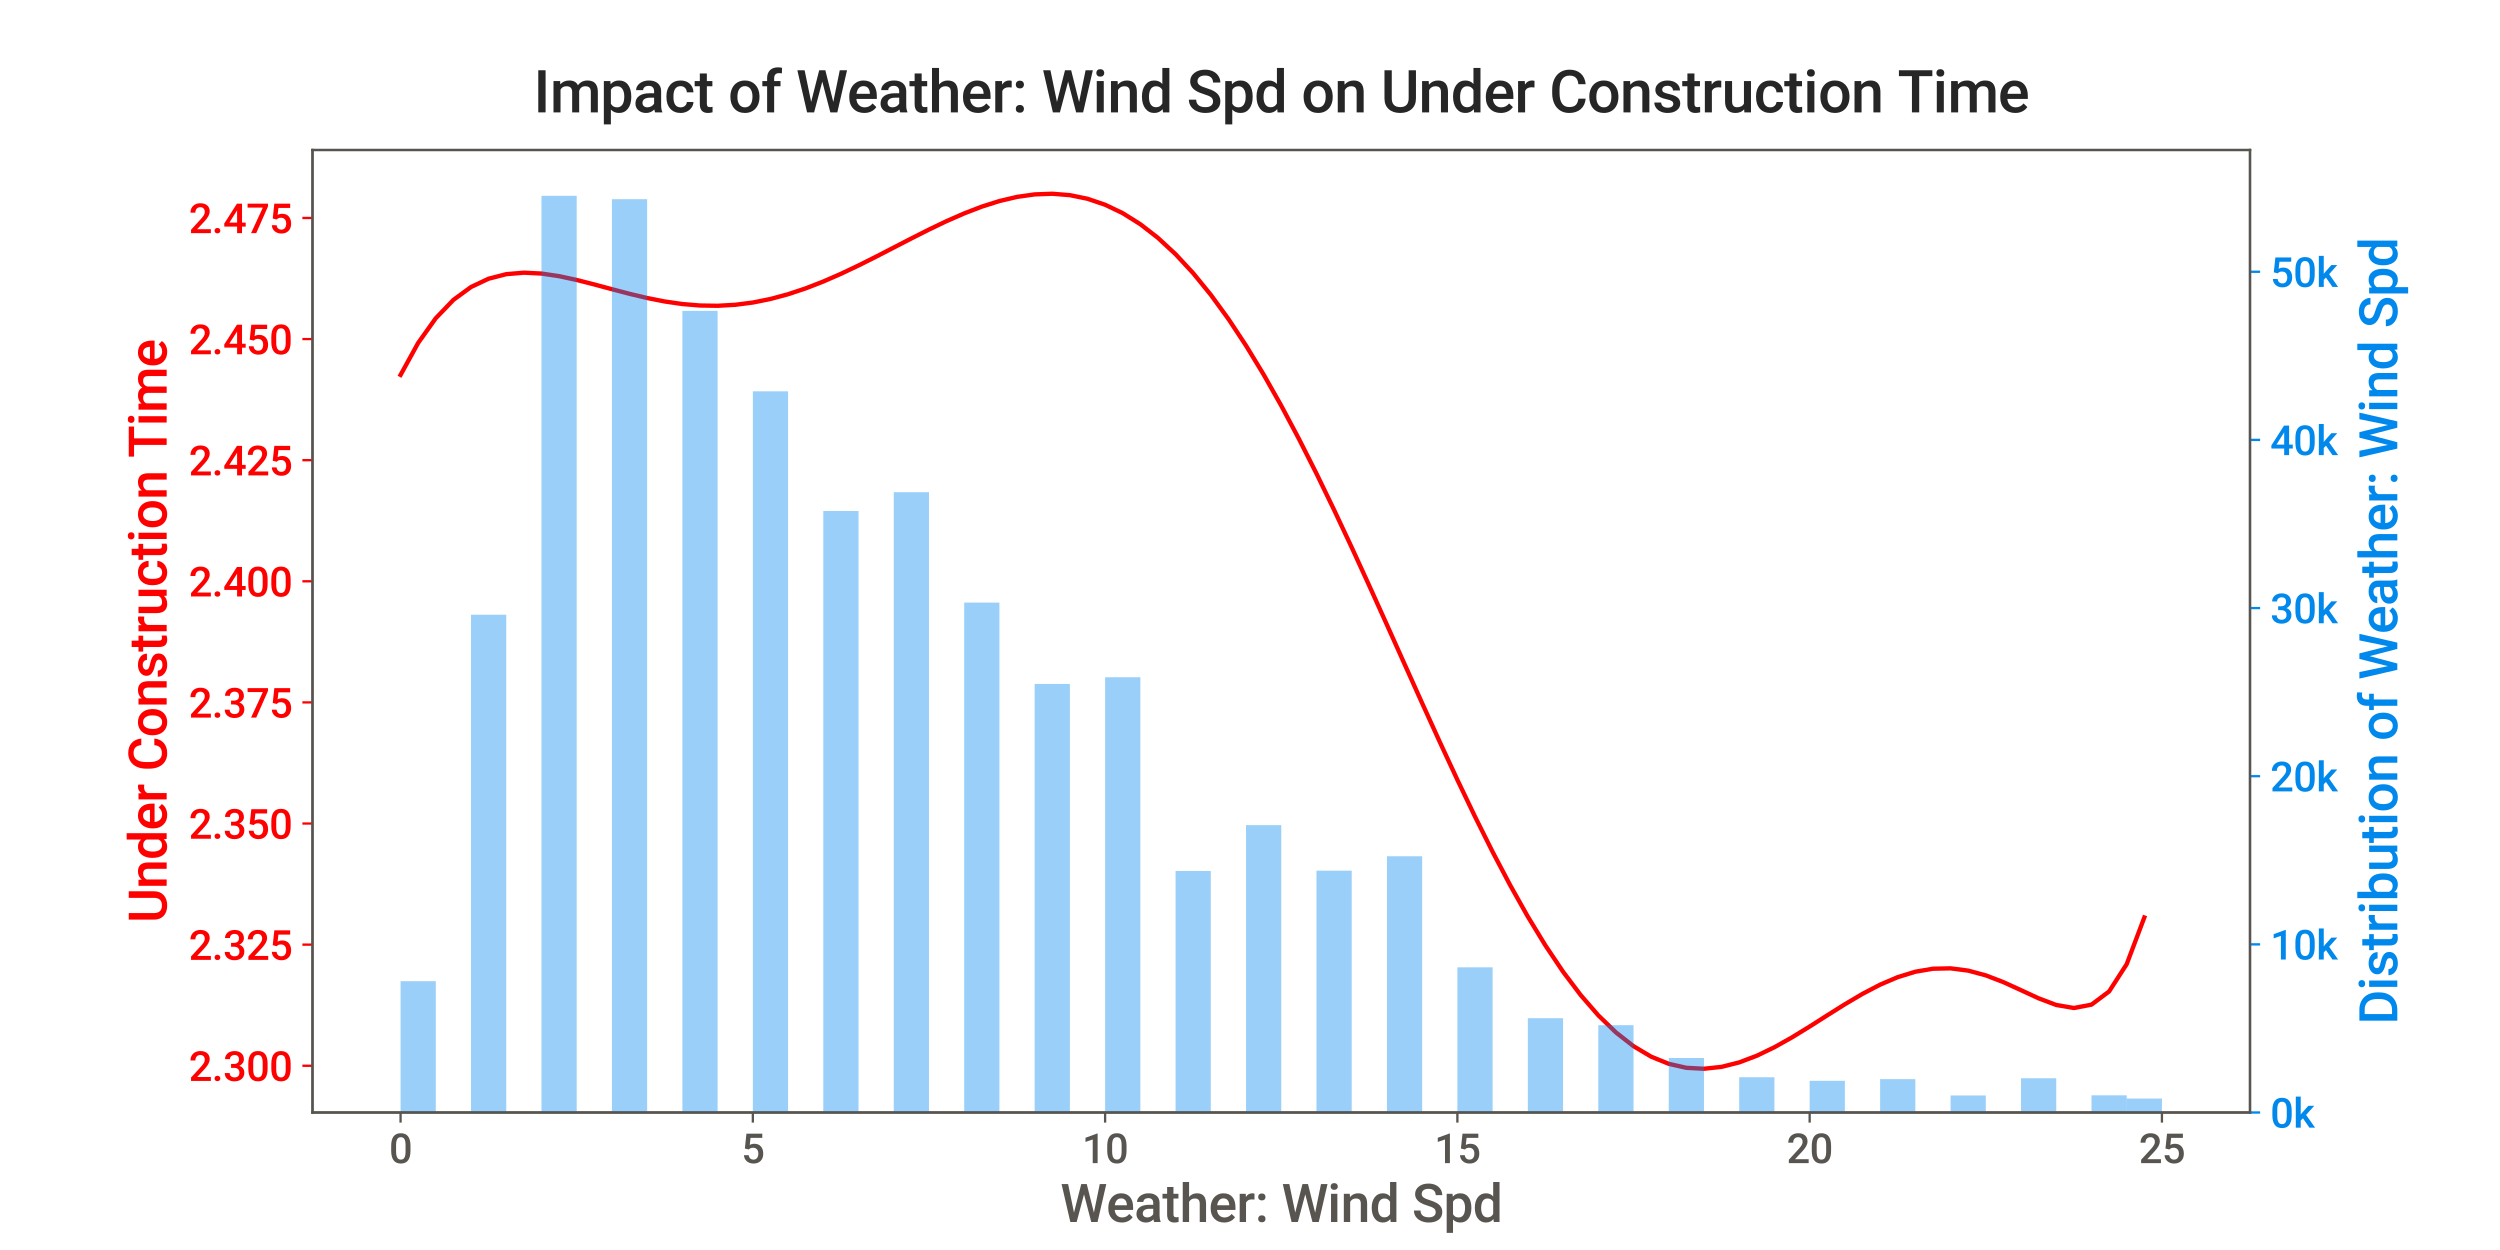 <?xml version="1.0" encoding="utf-8" standalone="no"?>
<!DOCTYPE svg PUBLIC "-//W3C//DTD SVG 1.1//EN"
  "http://www.w3.org/Graphics/SVG/1.1/DTD/svg11.dtd">
<svg xmlns:xlink="http://www.w3.org/1999/xlink" width="864pt" height="432pt" viewBox="0 0 864 432" xmlns="http://www.w3.org/2000/svg" version="1.1">
 <defs>
  <style type="text/css">*{stroke-linejoin: round; stroke-linecap: butt}</style>
 </defs>
 <g id="figure_1">
  <g id="patch_1">
   <path d="M 0 432 
L 864 432 
L 864 0 
L 0 0 
z
" style="fill: #ffffff"/>
  </g>
  <g id="axes_1">
   <g id="patch_2">
    <path d="M 108 384.48 
L 777.6 384.48 
L 777.6 51.84 
L 108 51.84 
z
" style="fill: #ffffff"/>
   </g>
   <g id="matplotlib.axis_1">
    <g id="xtick_1">
     <g id="line2d_1">
      <defs>
       <path id="m24554c343a" d="M 0 0 
L 0 3.5 
" style="stroke: #58544f; stroke-width: 0.8"/>
      </defs>
      <g>
       <use xlink:href="#m24554c343a" x="138.436" y="384.48" style="fill: #58544f; stroke: #58544f; stroke-width: 0.8"/>
      </g>
     </g>
     <g id="text_1">
      <!-- 0 -->
      <g style="fill: #58544f" transform="translate(134.457 401.98) scale(0.14 -0.14)">
       <defs>
        <path id="Roboto-Medium-30" d="M 3306 1916 
Q 3306 934 2939 435 
Q 2572 -63 1822 -63 
Q 1084 -63 711 423 
Q 338 909 328 1863 
L 328 2650 
Q 328 3631 695 4122 
Q 1063 4613 1816 4613 
Q 2563 4613 2930 4134 
Q 3297 3656 3306 2703 
L 3306 1916 
z
M 2547 2766 
Q 2547 3406 2372 3704 
Q 2197 4003 1816 4003 
Q 1444 4003 1269 3720 
Q 1094 3438 1084 2838 
L 1084 1806 
Q 1084 1169 1262 856 
Q 1441 544 1822 544 
Q 2188 544 2363 833 
Q 2538 1122 2547 1738 
L 2547 2766 
z
" transform="scale(0.016)"/>
       </defs>
       <use xlink:href="#Roboto-Medium-30"/>
      </g>
     </g>
    </g>
    <g id="xtick_2">
     <g id="line2d_2">
      <g>
       <use xlink:href="#m24554c343a" x="260.182" y="384.48" style="fill: #58544f; stroke: #58544f; stroke-width: 0.8"/>
      </g>
     </g>
     <g id="text_2">
      <!-- 5 -->
      <g style="fill: #58544f" transform="translate(256.203 401.98) scale(0.14 -0.14)">
       <defs>
        <path id="Roboto-Medium-35" d="M 544 2256 
L 791 4550 
L 3234 4550 
L 3234 3894 
L 1422 3894 
L 1297 2806 
Q 1613 2988 2009 2988 
Q 2659 2988 3020 2572 
Q 3381 2156 3381 1453 
Q 3381 759 2981 348 
Q 2581 -63 1884 -63 
Q 1259 -63 848 292 
Q 438 647 403 1228 
L 1138 1228 
Q 1181 897 1375 720 
Q 1569 544 1881 544 
Q 2231 544 2426 794 
Q 2622 1044 2622 1475 
Q 2622 1891 2406 2133 
Q 2191 2375 1813 2375 
Q 1606 2375 1462 2320 
Q 1319 2266 1150 2106 
L 544 2256 
z
" transform="scale(0.016)"/>
       </defs>
       <use xlink:href="#Roboto-Medium-35"/>
      </g>
     </g>
    </g>
    <g id="xtick_3">
     <g id="line2d_3">
      <g>
       <use xlink:href="#m24554c343a" x="381.927" y="384.48" style="fill: #58544f; stroke: #58544f; stroke-width: 0.8"/>
      </g>
     </g>
     <g id="text_3">
      <!-- 10 -->
      <g style="fill: #58544f" transform="translate(373.969 401.98) scale(0.14 -0.14)">
       <defs>
        <path id="Roboto-Medium-31" d="M 2397 0 
L 1641 0 
L 1641 3653 
L 525 3272 
L 525 3913 
L 2300 4566 
L 2397 4566 
L 2397 0 
z
" transform="scale(0.016)"/>
       </defs>
       <use xlink:href="#Roboto-Medium-31"/>
       <use xlink:href="#Roboto-Medium-30" x="56.836"/>
      </g>
     </g>
    </g>
    <g id="xtick_4">
     <g id="line2d_4">
      <g>
       <use xlink:href="#m24554c343a" x="503.673" y="384.48" style="fill: #58544f; stroke: #58544f; stroke-width: 0.8"/>
      </g>
     </g>
     <g id="text_4">
      <!-- 15 -->
      <g style="fill: #58544f" transform="translate(495.715 401.98) scale(0.14 -0.14)">
       <use xlink:href="#Roboto-Medium-31"/>
       <use xlink:href="#Roboto-Medium-35" x="56.836"/>
      </g>
     </g>
    </g>
    <g id="xtick_5">
     <g id="line2d_5">
      <g>
       <use xlink:href="#m24554c343a" x="625.418" y="384.48" style="fill: #58544f; stroke: #58544f; stroke-width: 0.8"/>
      </g>
     </g>
     <g id="text_5">
      <!-- 20 -->
      <g style="fill: #58544f" transform="translate(617.46 401.98) scale(0.14 -0.14)">
       <defs>
        <path id="Roboto-Medium-32" d="M 3400 0 
L 341 0 
L 341 522 
L 1856 2175 
Q 2184 2541 2323 2786 
Q 2463 3031 2463 3278 
Q 2463 3603 2280 3803 
Q 2097 4003 1788 4003 
Q 1419 4003 1216 3778 
Q 1013 3553 1013 3163 
L 253 3163 
Q 253 3578 442 3911 
Q 631 4244 982 4428 
Q 1334 4613 1794 4613 
Q 2456 4613 2839 4280 
Q 3222 3947 3222 3359 
Q 3222 3019 3030 2645 
Q 2838 2272 2400 1797 
L 1288 606 
L 3400 606 
L 3400 0 
z
" transform="scale(0.016)"/>
       </defs>
       <use xlink:href="#Roboto-Medium-32"/>
       <use xlink:href="#Roboto-Medium-30" x="56.836"/>
      </g>
     </g>
    </g>
    <g id="xtick_6">
     <g id="line2d_6">
      <g>
       <use xlink:href="#m24554c343a" x="747.164" y="384.48" style="fill: #58544f; stroke: #58544f; stroke-width: 0.8"/>
      </g>
     </g>
     <g id="text_6">
      <!-- 25 -->
      <g style="fill: #58544f" transform="translate(739.206 401.98) scale(0.14 -0.14)">
       <use xlink:href="#Roboto-Medium-32"/>
       <use xlink:href="#Roboto-Medium-35" x="56.836"/>
      </g>
     </g>
    </g>
    <g id="text_7">
     <!-- Weather: Wind Spd -->
     <g style="fill: #58544f" transform="translate(366.449 422.324) scale(0.18 -0.18)">
      <defs>
       <path id="Roboto-Medium-57" d="M 4031 1125 
L 4731 4550 
L 5516 4550 
L 4466 0 
L 3709 0 
L 2844 3322 
L 1959 0 
L 1200 0 
L 150 4550 
L 934 4550 
L 1641 1131 
L 2509 4550 
L 3172 4550 
L 4031 1125 
z
" transform="scale(0.016)"/>
       <path id="Roboto-Medium-65" d="M 1878 -63 
Q 1156 -63 707 392 
Q 259 847 259 1603 
L 259 1697 
Q 259 2203 454 2601 
Q 650 3000 1003 3222 
Q 1356 3444 1791 3444 
Q 2481 3444 2857 3003 
Q 3234 2563 3234 1756 
L 3234 1450 
L 1025 1450 
Q 1059 1031 1304 787 
Q 1550 544 1922 544 
Q 2444 544 2772 966 
L 3181 575 
Q 2978 272 2639 104 
Q 2300 -63 1878 -63 
z
M 1788 2834 
Q 1475 2834 1283 2615 
Q 1091 2397 1038 2006 
L 2484 2006 
L 2484 2063 
Q 2459 2444 2281 2639 
Q 2103 2834 1788 2834 
z
" transform="scale(0.016)"/>
       <path id="Roboto-Medium-61" d="M 2409 0 
Q 2359 97 2322 316 
Q 1959 -63 1434 -63 
Q 925 -63 603 228 
Q 281 519 281 947 
Q 281 1488 682 1777 
Q 1084 2066 1831 2066 
L 2297 2066 
L 2297 2288 
Q 2297 2550 2150 2708 
Q 2003 2866 1703 2866 
Q 1444 2866 1278 2736 
Q 1113 2606 1113 2406 
L 353 2406 
Q 353 2684 537 2926 
Q 722 3169 1039 3306 
Q 1356 3444 1747 3444 
Q 2341 3444 2694 3145 
Q 3047 2847 3056 2306 
L 3056 781 
Q 3056 325 3184 53 
L 3184 0 
L 2409 0 
z
M 1575 547 
Q 1800 547 1998 656 
Q 2197 766 2297 950 
L 2297 1588 
L 1888 1588 
Q 1466 1588 1253 1441 
Q 1041 1294 1041 1025 
Q 1041 806 1186 676 
Q 1331 547 1575 547 
z
" transform="scale(0.016)"/>
       <path id="Roboto-Medium-74" d="M 1341 4203 
L 1341 3381 
L 1938 3381 
L 1938 2819 
L 1341 2819 
L 1341 931 
Q 1341 738 1417 652 
Q 1494 566 1691 566 
Q 1822 566 1956 597 
L 1956 9 
Q 1697 -63 1456 -63 
Q 581 -63 581 903 
L 581 2819 
L 25 2819 
L 25 3381 
L 581 3381 
L 581 4203 
L 1341 4203 
z
" transform="scale(0.016)"/>
       <path id="Roboto-Medium-68" d="M 1138 3013 
Q 1509 3444 2078 3444 
Q 3159 3444 3175 2209 
L 3175 0 
L 2416 0 
L 2416 2181 
Q 2416 2531 2264 2676 
Q 2113 2822 1819 2822 
Q 1363 2822 1138 2416 
L 1138 0 
L 378 0 
L 378 4800 
L 1138 4800 
L 1138 3013 
z
" transform="scale(0.016)"/>
       <path id="Roboto-Medium-72" d="M 2159 2688 
Q 2009 2713 1850 2713 
Q 1328 2713 1147 2313 
L 1147 0 
L 388 0 
L 388 3381 
L 1113 3381 
L 1131 3003 
Q 1406 3444 1894 3444 
Q 2056 3444 2163 3400 
L 2159 2688 
z
" transform="scale(0.016)"/>
       <path id="Roboto-Medium-3a" d="M 847 800 
Q 1059 800 1174 679 
Q 1290 559 1290 378 
Q 1290 200 1174 83 
Q 1059 -34 847 -34 
Q 643 -34 524 81 
Q 406 197 406 378 
Q 406 559 521 679 
Q 637 800 847 800 
z
M 847 3424 
Q 1059 3424 1174 3303 
Q 1290 3183 1290 3002 
Q 1290 2824 1174 2707 
Q 1059 2590 847 2590 
Q 643 2590 524 2705 
Q 406 2821 406 3002 
Q 406 3183 521 3303 
Q 637 3424 847 3424 
z
" transform="scale(0.016)"/>
       <path id="Roboto-Medium-20" transform="scale(0.016)"/>
       <path id="Roboto-Medium-69" d="M 1197 0 
L 438 0 
L 438 3381 
L 1197 3381 
L 1197 0 
z
M 391 4259 
Q 391 4434 502 4550 
Q 613 4666 819 4666 
Q 1025 4666 1137 4550 
Q 1250 4434 1250 4259 
Q 1250 4088 1137 3973 
Q 1025 3859 819 3859 
Q 613 3859 502 3973 
Q 391 4088 391 4259 
z
" transform="scale(0.016)"/>
       <path id="Roboto-Medium-6e" d="M 1094 3381 
L 1116 2991 
Q 1491 3444 2100 3444 
Q 3156 3444 3175 2234 
L 3175 0 
L 2416 0 
L 2416 2191 
Q 2416 2513 2277 2667 
Q 2138 2822 1822 2822 
Q 1363 2822 1138 2406 
L 1138 0 
L 378 0 
L 378 3381 
L 1094 3381 
z
" transform="scale(0.016)"/>
       <path id="Roboto-Medium-64" d="M 247 1716 
Q 247 2497 609 2970 
Q 972 3444 1581 3444 
Q 2119 3444 2450 3069 
L 2450 4800 
L 3209 4800 
L 3209 0 
L 2522 0 
L 2484 350 
Q 2144 -63 1575 -63 
Q 981 -63 614 415 
Q 247 894 247 1716 
z
M 1006 1650 
Q 1006 1134 1204 845 
Q 1403 556 1769 556 
Q 2234 556 2450 972 
L 2450 2416 
Q 2241 2822 1775 2822 
Q 1406 2822 1206 2530 
Q 1006 2238 1006 1650 
z
" transform="scale(0.016)"/>
       <path id="Roboto-Medium-53" d="M 2841 1172 
Q 2841 1472 2630 1634 
Q 2419 1797 1869 1962 
Q 1319 2128 994 2331 
Q 372 2722 372 3350 
Q 372 3900 820 4256 
Q 1269 4613 1984 4613 
Q 2459 4613 2831 4438 
Q 3203 4263 3415 3939 
Q 3628 3616 3628 3222 
L 2841 3222 
Q 2841 3578 2617 3779 
Q 2394 3981 1978 3981 
Q 1591 3981 1377 3815 
Q 1163 3650 1163 3353 
Q 1163 3103 1394 2936 
Q 1625 2769 2156 2611 
Q 2688 2453 3009 2251 
Q 3331 2050 3481 1789 
Q 3631 1528 3631 1178 
Q 3631 609 3195 273 
Q 2759 -63 2013 -63 
Q 1519 -63 1105 120 
Q 691 303 461 625 
Q 231 947 231 1375 
L 1022 1375 
Q 1022 988 1278 775 
Q 1534 563 2013 563 
Q 2425 563 2633 730 
Q 2841 897 2841 1172 
z
" transform="scale(0.016)"/>
       <path id="Roboto-Medium-70" d="M 3350 1656 
Q 3350 872 2994 404 
Q 2638 -63 2038 -63 
Q 1481 -63 1147 303 
L 1147 -1300 
L 388 -1300 
L 388 3381 
L 1088 3381 
L 1119 3038 
Q 1453 3444 2028 3444 
Q 2647 3444 2998 2983 
Q 3350 2522 3350 1703 
L 3350 1656 
z
M 2594 1722 
Q 2594 2228 2392 2525 
Q 2191 2822 1816 2822 
Q 1350 2822 1147 2438 
L 1147 938 
Q 1353 544 1822 544 
Q 2184 544 2389 836 
Q 2594 1128 2594 1722 
z
" transform="scale(0.016)"/>
      </defs>
      <use xlink:href="#Roboto-Medium-57"/>
      <use xlink:href="#Roboto-Medium-65" x="87.988"/>
      <use xlink:href="#Roboto-Medium-61" x="141.65"/>
      <use xlink:href="#Roboto-Medium-74" x="195.752"/>
      <use xlink:href="#Roboto-Medium-68" x="229.004"/>
      <use xlink:href="#Roboto-Medium-65" x="284.521"/>
      <use xlink:href="#Roboto-Medium-72" x="338.184"/>
      <use xlink:href="#Roboto-Medium-3a" x="373.34"/>
      <use xlink:href="#Roboto-Medium-20" x="399.854"/>
      <use xlink:href="#Roboto-Medium-57" x="424.756"/>
      <use xlink:href="#Roboto-Medium-69" x="512.744"/>
      <use xlink:href="#Roboto-Medium-6e" x="538.281"/>
      <use xlink:href="#Roboto-Medium-64" x="593.896"/>
      <use xlink:href="#Roboto-Medium-20" x="650.342"/>
      <use xlink:href="#Roboto-Medium-53" x="675.244"/>
      <use xlink:href="#Roboto-Medium-70" x="735.596"/>
      <use xlink:href="#Roboto-Medium-64" x="791.895"/>
     </g>
    </g>
   </g>
   <g id="matplotlib.axis_2">
    <g id="ytick_1">
     <g id="line2d_7">
      <defs>
       <path id="mcdf8daa30e" d="M 0 0 
L -3.5 0 
" style="stroke: #ff0000; stroke-width: 0.8"/>
      </defs>
      <g>
       <use xlink:href="#mcdf8daa30e" x="108" y="368.326" style="fill: #ff0000; stroke: #ff0000; stroke-width: 0.8"/>
      </g>
     </g>
     <g id="text_8">
      <!-- 2.300 -->
      <g style="fill: #ff0000" transform="translate(65.256 373.576) scale(0.14 -0.14)">
       <defs>
        <path id="Roboto-Medium-2e" d="M 863 800 
Q 1075 800 1190 679 
Q 1306 559 1306 378 
Q 1306 200 1190 83 
Q 1075 -34 863 -34 
Q 659 -34 540 81 
Q 422 197 422 378 
Q 422 559 537 679 
Q 653 800 863 800 
z
" transform="scale(0.016)"/>
        <path id="Roboto-Medium-33" d="M 1219 2622 
L 1681 2622 
Q 2031 2625 2236 2803 
Q 2441 2981 2441 3319 
Q 2441 3644 2270 3823 
Q 2100 4003 1750 4003 
Q 1444 4003 1247 3826 
Q 1050 3650 1050 3366 
L 291 3366 
Q 291 3716 477 4003 
Q 663 4291 995 4452 
Q 1328 4613 1741 4613 
Q 2422 4613 2811 4270 
Q 3200 3928 3200 3319 
Q 3200 3013 3004 2742 
Q 2809 2472 2500 2334 
Q 2875 2206 3070 1931 
Q 3266 1656 3266 1275 
Q 3266 663 2845 300 
Q 2425 -63 1741 -63 
Q 1084 -63 665 287 
Q 247 638 247 1219 
L 1006 1219 
Q 1006 919 1207 731 
Q 1409 544 1750 544 
Q 2103 544 2306 731 
Q 2509 919 2509 1275 
Q 2509 1634 2296 1828 
Q 2084 2022 1666 2022 
L 1219 2022 
L 1219 2622 
z
" transform="scale(0.016)"/>
       </defs>
       <use xlink:href="#Roboto-Medium-32"/>
       <use xlink:href="#Roboto-Medium-2e" x="56.836"/>
       <use xlink:href="#Roboto-Medium-33" x="84.766"/>
       <use xlink:href="#Roboto-Medium-30" x="141.602"/>
       <use xlink:href="#Roboto-Medium-30" x="198.438"/>
      </g>
     </g>
    </g>
    <g id="ytick_2">
     <g id="line2d_8">
      <g>
       <use xlink:href="#mcdf8daa30e" x="108" y="326.469" style="fill: #ff0000; stroke: #ff0000; stroke-width: 0.8"/>
      </g>
     </g>
     <g id="text_9">
      <!-- 2.325 -->
      <g style="fill: #ff0000" transform="translate(65.256 331.719) scale(0.14 -0.14)">
       <use xlink:href="#Roboto-Medium-32"/>
       <use xlink:href="#Roboto-Medium-2e" x="56.836"/>
       <use xlink:href="#Roboto-Medium-33" x="84.766"/>
       <use xlink:href="#Roboto-Medium-32" x="141.602"/>
       <use xlink:href="#Roboto-Medium-35" x="198.438"/>
      </g>
     </g>
    </g>
    <g id="ytick_3">
     <g id="line2d_9">
      <g>
       <use xlink:href="#mcdf8daa30e" x="108" y="284.611" style="fill: #ff0000; stroke: #ff0000; stroke-width: 0.8"/>
      </g>
     </g>
     <g id="text_10">
      <!-- 2.350 -->
      <g style="fill: #ff0000" transform="translate(65.256 289.861) scale(0.14 -0.14)">
       <use xlink:href="#Roboto-Medium-32"/>
       <use xlink:href="#Roboto-Medium-2e" x="56.836"/>
       <use xlink:href="#Roboto-Medium-33" x="84.766"/>
       <use xlink:href="#Roboto-Medium-35" x="141.602"/>
       <use xlink:href="#Roboto-Medium-30" x="198.438"/>
      </g>
     </g>
    </g>
    <g id="ytick_4">
     <g id="line2d_10">
      <g>
       <use xlink:href="#mcdf8daa30e" x="108" y="242.753" style="fill: #ff0000; stroke: #ff0000; stroke-width: 0.8"/>
      </g>
     </g>
     <g id="text_11">
      <!-- 2.375 -->
      <g style="fill: #ff0000" transform="translate(65.256 248.003) scale(0.14 -0.14)">
       <defs>
        <path id="Roboto-Medium-37" d="M 3369 4128 
L 1550 0 
L 753 0 
L 2569 3941 
L 216 3941 
L 216 4550 
L 3369 4550 
L 3369 4128 
z
" transform="scale(0.016)"/>
       </defs>
       <use xlink:href="#Roboto-Medium-32"/>
       <use xlink:href="#Roboto-Medium-2e" x="56.836"/>
       <use xlink:href="#Roboto-Medium-33" x="84.766"/>
       <use xlink:href="#Roboto-Medium-37" x="141.602"/>
       <use xlink:href="#Roboto-Medium-35" x="198.438"/>
      </g>
     </g>
    </g>
    <g id="ytick_5">
     <g id="line2d_11">
      <g>
       <use xlink:href="#mcdf8daa30e" x="108" y="200.896" style="fill: #ff0000; stroke: #ff0000; stroke-width: 0.8"/>
      </g>
     </g>
     <g id="text_12">
      <!-- 2.400 -->
      <g style="fill: #ff0000" transform="translate(65.256 206.146) scale(0.14 -0.14)">
       <defs>
        <path id="Roboto-Medium-34" d="M 2909 1622 
L 3475 1622 
L 3475 1013 
L 2909 1013 
L 2909 0 
L 2150 0 
L 2150 1013 
L 184 1013 
L 163 1475 
L 2125 4550 
L 2909 4550 
L 2909 1622 
z
M 959 1622 
L 2150 1622 
L 2150 3522 
L 2094 3422 
L 959 1622 
z
" transform="scale(0.016)"/>
       </defs>
       <use xlink:href="#Roboto-Medium-32"/>
       <use xlink:href="#Roboto-Medium-2e" x="56.836"/>
       <use xlink:href="#Roboto-Medium-34" x="84.766"/>
       <use xlink:href="#Roboto-Medium-30" x="141.602"/>
       <use xlink:href="#Roboto-Medium-30" x="198.438"/>
      </g>
     </g>
    </g>
    <g id="ytick_6">
     <g id="line2d_12">
      <g>
       <use xlink:href="#mcdf8daa30e" x="108" y="159.038" style="fill: #ff0000; stroke: #ff0000; stroke-width: 0.8"/>
      </g>
     </g>
     <g id="text_13">
      <!-- 2.425 -->
      <g style="fill: #ff0000" transform="translate(65.256 164.288) scale(0.14 -0.14)">
       <use xlink:href="#Roboto-Medium-32"/>
       <use xlink:href="#Roboto-Medium-2e" x="56.836"/>
       <use xlink:href="#Roboto-Medium-34" x="84.766"/>
       <use xlink:href="#Roboto-Medium-32" x="141.602"/>
       <use xlink:href="#Roboto-Medium-35" x="198.438"/>
      </g>
     </g>
    </g>
    <g id="ytick_7">
     <g id="line2d_13">
      <g>
       <use xlink:href="#mcdf8daa30e" x="108" y="117.18" style="fill: #ff0000; stroke: #ff0000; stroke-width: 0.8"/>
      </g>
     </g>
     <g id="text_14">
      <!-- 2.450 -->
      <g style="fill: #ff0000" transform="translate(65.256 122.43) scale(0.14 -0.14)">
       <use xlink:href="#Roboto-Medium-32"/>
       <use xlink:href="#Roboto-Medium-2e" x="56.836"/>
       <use xlink:href="#Roboto-Medium-34" x="84.766"/>
       <use xlink:href="#Roboto-Medium-35" x="141.602"/>
       <use xlink:href="#Roboto-Medium-30" x="198.438"/>
      </g>
     </g>
    </g>
    <g id="ytick_8">
     <g id="line2d_14">
      <g>
       <use xlink:href="#mcdf8daa30e" x="108" y="75.323" style="fill: #ff0000; stroke: #ff0000; stroke-width: 0.8"/>
      </g>
     </g>
     <g id="text_15">
      <!-- 2.475 -->
      <g style="fill: #ff0000" transform="translate(65.256 80.573) scale(0.14 -0.14)">
       <use xlink:href="#Roboto-Medium-32"/>
       <use xlink:href="#Roboto-Medium-2e" x="56.836"/>
       <use xlink:href="#Roboto-Medium-34" x="84.766"/>
       <use xlink:href="#Roboto-Medium-37" x="141.602"/>
       <use xlink:href="#Roboto-Medium-35" x="198.438"/>
      </g>
     </g>
    </g>
    <g id="text_16">
     <!-- Under Construction Time -->
     <g style="fill: #ff0000" transform="translate(57.6 318.946) rotate(-90) scale(0.18 -0.18)">
      <defs>
       <path id="Roboto-Medium-55" d="M 3791 4550 
L 3791 1509 
Q 3791 784 3327 360 
Q 2863 -63 2091 -63 
Q 1309 -63 850 354 
Q 391 772 391 1513 
L 391 4550 
L 1178 4550 
L 1178 1506 
Q 1178 1050 1409 809 
Q 1641 569 2091 569 
Q 3003 569 3003 1531 
L 3003 4550 
L 3791 4550 
z
" transform="scale(0.016)"/>
       <path id="Roboto-Medium-43" d="M 3934 1481 
Q 3866 753 3397 345 
Q 2928 -63 2150 -63 
Q 1606 -63 1192 195 
Q 778 453 553 928 
Q 328 1403 319 2031 
L 319 2456 
Q 319 3100 547 3590 
Q 775 4081 1201 4347 
Q 1628 4613 2188 4613 
Q 2941 4613 3400 4203 
Q 3859 3794 3934 3047 
L 3147 3047 
Q 3091 3538 2861 3755 
Q 2631 3972 2188 3972 
Q 1672 3972 1395 3595 
Q 1119 3219 1113 2491 
L 1113 2088 
Q 1113 1350 1377 962 
Q 1641 575 2150 575 
Q 2616 575 2850 784 
Q 3084 994 3147 1481 
L 3934 1481 
z
" transform="scale(0.016)"/>
       <path id="Roboto-Medium-6f" d="M 247 1722 
Q 247 2219 444 2617 
Q 641 3016 997 3230 
Q 1353 3444 1816 3444 
Q 2500 3444 2926 3003 
Q 3353 2563 3388 1834 
L 3391 1656 
Q 3391 1156 3198 762 
Q 3006 369 2648 153 
Q 2291 -63 1822 -63 
Q 1106 -63 676 414 
Q 247 891 247 1684 
L 247 1722 
z
M 1006 1656 
Q 1006 1134 1222 839 
Q 1438 544 1822 544 
Q 2206 544 2420 844 
Q 2634 1144 2634 1722 
Q 2634 2234 2414 2534 
Q 2194 2834 1816 2834 
Q 1444 2834 1225 2539 
Q 1006 2244 1006 1656 
z
" transform="scale(0.016)"/>
       <path id="Roboto-Medium-73" d="M 2284 919 
Q 2284 1122 2117 1228 
Q 1950 1334 1562 1415 
Q 1175 1497 916 1622 
Q 347 1897 347 2419 
Q 347 2856 715 3150 
Q 1084 3444 1653 3444 
Q 2259 3444 2632 3144 
Q 3006 2844 3006 2366 
L 2247 2366 
Q 2247 2584 2084 2729 
Q 1922 2875 1653 2875 
Q 1403 2875 1245 2759 
Q 1088 2644 1088 2450 
Q 1088 2275 1234 2178 
Q 1381 2081 1828 1982 
Q 2275 1884 2529 1748 
Q 2784 1613 2907 1422 
Q 3031 1231 3031 959 
Q 3031 503 2653 220 
Q 2275 -63 1663 -63 
Q 1247 -63 922 87 
Q 597 238 415 500 
Q 234 763 234 1066 
L 972 1066 
Q 988 797 1175 651 
Q 1363 506 1672 506 
Q 1972 506 2128 620 
Q 2284 734 2284 919 
z
" transform="scale(0.016)"/>
       <path id="Roboto-Medium-75" d="M 2438 331 
Q 2103 -63 1488 -63 
Q 938 -63 655 259 
Q 372 581 372 1191 
L 372 3381 
L 1131 3381 
L 1131 1200 
Q 1131 556 1666 556 
Q 2219 556 2413 953 
L 2413 3381 
L 3172 3381 
L 3172 0 
L 2456 0 
L 2438 331 
z
" transform="scale(0.016)"/>
       <path id="Roboto-Medium-63" d="M 1778 544 
Q 2063 544 2250 709 
Q 2438 875 2450 1119 
L 3166 1119 
Q 3153 803 2968 529 
Q 2784 256 2468 96 
Q 2153 -63 1788 -63 
Q 1078 -63 662 396 
Q 247 856 247 1666 
L 247 1744 
Q 247 2516 659 2980 
Q 1072 3444 1784 3444 
Q 2388 3444 2767 3092 
Q 3147 2741 3166 2169 
L 2450 2169 
Q 2438 2459 2252 2646 
Q 2066 2834 1778 2834 
Q 1409 2834 1209 2567 
Q 1009 2300 1006 1756 
L 1006 1634 
Q 1006 1084 1204 814 
Q 1403 544 1778 544 
z
" transform="scale(0.016)"/>
       <path id="Roboto-Medium-54" d="M 3750 3913 
L 2331 3913 
L 2331 0 
L 1547 0 
L 1547 3913 
L 141 3913 
L 141 4550 
L 3750 4550 
L 3750 3913 
z
" transform="scale(0.016)"/>
       <path id="Roboto-Medium-6d" d="M 1103 3381 
L 1125 3028 
Q 1481 3444 2100 3444 
Q 2778 3444 3028 2925 
Q 3397 3444 4066 3444 
Q 4625 3444 4898 3134 
Q 5172 2825 5178 2222 
L 5178 0 
L 4419 0 
L 4419 2200 
Q 4419 2522 4278 2672 
Q 4138 2822 3813 2822 
Q 3553 2822 3389 2683 
Q 3225 2544 3159 2319 
L 3163 0 
L 2403 0 
L 2403 2225 
Q 2388 2822 1794 2822 
Q 1338 2822 1147 2450 
L 1147 0 
L 388 0 
L 388 3381 
L 1103 3381 
z
" transform="scale(0.016)"/>
      </defs>
      <use xlink:href="#Roboto-Medium-55"/>
      <use xlink:href="#Roboto-Medium-6e" x="65.186"/>
      <use xlink:href="#Roboto-Medium-64" x="120.801"/>
      <use xlink:href="#Roboto-Medium-65" x="177.246"/>
      <use xlink:href="#Roboto-Medium-72" x="230.908"/>
      <use xlink:href="#Roboto-Medium-20" x="266.064"/>
      <use xlink:href="#Roboto-Medium-43" x="290.967"/>
      <use xlink:href="#Roboto-Medium-6f" x="356.25"/>
      <use xlink:href="#Roboto-Medium-6e" x="413.184"/>
      <use xlink:href="#Roboto-Medium-73" x="468.799"/>
      <use xlink:href="#Roboto-Medium-74" x="520.41"/>
      <use xlink:href="#Roboto-Medium-72" x="553.662"/>
      <use xlink:href="#Roboto-Medium-75" x="588.818"/>
      <use xlink:href="#Roboto-Medium-63" x="644.385"/>
      <use xlink:href="#Roboto-Medium-74" x="696.729"/>
      <use xlink:href="#Roboto-Medium-69" x="729.98"/>
      <use xlink:href="#Roboto-Medium-6f" x="755.518"/>
      <use xlink:href="#Roboto-Medium-6e" x="812.451"/>
      <use xlink:href="#Roboto-Medium-20" x="868.066"/>
      <use xlink:href="#Roboto-Medium-54" x="892.969"/>
      <use xlink:href="#Roboto-Medium-69" x="953.662"/>
      <use xlink:href="#Roboto-Medium-6d" x="979.199"/>
      <use xlink:href="#Roboto-Medium-65" x="1066.211"/>
     </g>
    </g>
   </g>
   <g id="line2d_15">
    <path d="M 138.436 129.568 
L 144.524 118.5 
L 150.611 109.971 
L 156.698 103.641 
L 162.785 99.19 
L 168.873 96.32 
L 174.96 94.756 
L 181.047 94.24 
L 187.135 94.54 
L 193.222 95.443 
L 199.309 96.756 
L 205.396 98.308 
L 211.484 99.948 
L 217.571 101.547 
L 223.658 102.993 
L 229.745 104.193 
L 235.833 105.076 
L 241.92 105.584 
L 248.007 105.678 
L 254.095 105.337 
L 260.182 104.552 
L 266.269 103.329 
L 272.356 101.689 
L 278.444 99.663 
L 284.531 97.294 
L 290.618 94.634 
L 296.705 91.745 
L 302.793 88.693 
L 308.88 85.554 
L 314.967 82.407 
L 321.055 79.334 
L 327.142 76.42 
L 333.229 73.75 
L 339.316 71.409 
L 345.404 69.481 
L 351.491 68.047 
L 357.578 67.183 
L 363.665 66.96 
L 369.753 67.444 
L 375.84 68.694 
L 381.927 70.759 
L 388.015 73.681 
L 394.102 77.492 
L 400.189 82.212 
L 406.276 87.853 
L 412.364 94.414 
L 418.451 101.884 
L 424.538 110.238 
L 430.625 119.444 
L 436.713 129.453 
L 442.8 140.209 
L 448.887 151.643 
L 454.975 163.678 
L 461.062 176.226 
L 467.149 189.189 
L 473.236 202.466 
L 479.324 215.944 
L 485.411 229.509 
L 491.498 243.041 
L 497.585 256.418 
L 503.673 269.52 
L 509.76 282.223 
L 515.847 294.41 
L 521.935 305.968 
L 528.022 316.789 
L 534.109 326.775 
L 540.196 335.838 
L 546.284 343.902 
L 552.371 350.905 
L 558.458 356.802 
L 564.545 361.563 
L 570.633 365.179 
L 576.72 367.659 
L 582.807 369.036 
L 588.895 369.36 
L 594.982 368.706 
L 601.069 367.168 
L 607.156 364.862 
L 613.244 361.924 
L 619.331 358.503 
L 625.418 354.769 
L 631.505 350.897 
L 637.593 347.072 
L 643.68 343.48 
L 649.767 340.301 
L 655.855 337.701 
L 661.942 335.827 
L 668.029 334.791 
L 674.116 334.661 
L 680.204 335.448 
L 686.291 337.09 
L 692.378 339.431 
L 698.465 342.207 
L 704.553 345.022 
L 710.64 347.321 
L 716.727 348.366 
L 722.815 347.208 
L 728.902 342.648 
L 734.989 333.207 
L 741.076 317.086 
" clip-path="url(#pf924ab7e20)" style="fill: none; stroke: #ff0000; stroke-width: 1.5; stroke-linecap: square"/>
   </g>
   <g id="patch_3">
    <path d="M 108 384.48 
L 108 51.84 
" style="fill: none; stroke: #58544f; stroke-width: 0.8; stroke-linejoin: miter; stroke-linecap: square"/>
   </g>
   <g id="patch_4">
    <path d="M 777.6 384.48 
L 777.6 51.84 
" style="fill: none; stroke: #58544f; stroke-width: 0.8; stroke-linejoin: miter; stroke-linecap: square"/>
   </g>
   <g id="patch_5">
    <path d="M 108 384.48 
L 777.6 384.48 
" style="fill: none; stroke: #58544f; stroke-width: 0.8; stroke-linejoin: miter; stroke-linecap: square"/>
   </g>
   <g id="patch_6">
    <path d="M 108 51.84 
L 777.6 51.84 
" style="fill: none; stroke: #58544f; stroke-width: 0.8; stroke-linejoin: miter; stroke-linecap: square"/>
   </g>
  </g>
  <g id="axes_2">
   <g id="patch_7">
    <path d="M 138.436 384.48 
L 150.611 384.48 
L 150.611 339.095 
L 138.436 339.095 
z
" clip-path="url(#pf924ab7e20)" style="fill: #0088ed; opacity: 0.4"/>
   </g>
   <g id="patch_8">
    <path d="M 150.611 384.48 
L 162.785 384.48 
L 162.785 384.48 
L 150.611 384.48 
z
" clip-path="url(#pf924ab7e20)" style="fill: #0088ed; opacity: 0.4"/>
   </g>
   <g id="patch_9">
    <path d="M 162.785 384.48 
L 174.96 384.48 
L 174.96 212.441 
L 162.785 212.441 
z
" clip-path="url(#pf924ab7e20)" style="fill: #0088ed; opacity: 0.4"/>
   </g>
   <g id="patch_10">
    <path d="M 174.96 384.48 
L 187.135 384.48 
L 187.135 384.48 
L 174.96 384.48 
z
" clip-path="url(#pf924ab7e20)" style="fill: #0088ed; opacity: 0.4"/>
   </g>
   <g id="patch_11">
    <path d="M 187.135 384.48 
L 199.309 384.48 
L 199.309 67.68 
L 187.135 67.68 
z
" clip-path="url(#pf924ab7e20)" style="fill: #0088ed; opacity: 0.4"/>
   </g>
   <g id="patch_12">
    <path d="M 199.309 384.48 
L 211.484 384.48 
L 211.484 384.48 
L 199.309 384.48 
z
" clip-path="url(#pf924ab7e20)" style="fill: #0088ed; opacity: 0.4"/>
   </g>
   <g id="patch_13">
    <path d="M 211.484 384.48 
L 223.658 384.48 
L 223.658 68.848 
L 211.484 68.848 
z
" clip-path="url(#pf924ab7e20)" style="fill: #0088ed; opacity: 0.4"/>
   </g>
   <g id="patch_14">
    <path d="M 223.658 384.48 
L 235.833 384.48 
L 235.833 384.48 
L 223.658 384.48 
z
" clip-path="url(#pf924ab7e20)" style="fill: #0088ed; opacity: 0.4"/>
   </g>
   <g id="patch_15">
    <path d="M 235.833 384.48 
L 248.007 384.48 
L 248.007 107.446 
L 235.833 107.446 
z
" clip-path="url(#pf924ab7e20)" style="fill: #0088ed; opacity: 0.4"/>
   </g>
   <g id="patch_16">
    <path d="M 248.007 384.48 
L 260.182 384.48 
L 260.182 384.48 
L 248.007 384.48 
z
" clip-path="url(#pf924ab7e20)" style="fill: #0088ed; opacity: 0.4"/>
   </g>
   <g id="patch_17">
    <path d="M 260.182 384.48 
L 272.356 384.48 
L 272.356 135.234 
L 260.182 135.234 
z
" clip-path="url(#pf924ab7e20)" style="fill: #0088ed; opacity: 0.4"/>
   </g>
   <g id="patch_18">
    <path d="M 272.356 384.48 
L 284.531 384.48 
L 284.531 384.48 
L 272.356 384.48 
z
" clip-path="url(#pf924ab7e20)" style="fill: #0088ed; opacity: 0.4"/>
   </g>
   <g id="patch_19">
    <path d="M 284.531 384.48 
L 296.705 384.48 
L 296.705 176.598 
L 284.531 176.598 
z
" clip-path="url(#pf924ab7e20)" style="fill: #0088ed; opacity: 0.4"/>
   </g>
   <g id="patch_20">
    <path d="M 296.705 384.48 
L 308.88 384.48 
L 308.88 384.48 
L 296.705 384.48 
z
" clip-path="url(#pf924ab7e20)" style="fill: #0088ed; opacity: 0.4"/>
   </g>
   <g id="patch_21">
    <path d="M 308.88 384.48 
L 321.055 384.48 
L 321.055 170.113 
L 308.88 170.113 
z
" clip-path="url(#pf924ab7e20)" style="fill: #0088ed; opacity: 0.4"/>
   </g>
   <g id="patch_22">
    <path d="M 321.055 384.48 
L 333.229 384.48 
L 333.229 384.48 
L 321.055 384.48 
z
" clip-path="url(#pf924ab7e20)" style="fill: #0088ed; opacity: 0.4"/>
   </g>
   <g id="patch_23">
    <path d="M 333.229 384.48 
L 345.404 384.48 
L 345.404 208.257 
L 333.229 208.257 
z
" clip-path="url(#pf924ab7e20)" style="fill: #0088ed; opacity: 0.4"/>
   </g>
   <g id="patch_24">
    <path d="M 345.404 384.48 
L 357.578 384.48 
L 357.578 384.48 
L 345.404 384.48 
z
" clip-path="url(#pf924ab7e20)" style="fill: #0088ed; opacity: 0.4"/>
   </g>
   <g id="patch_25">
    <path d="M 357.578 384.48 
L 369.753 384.48 
L 369.753 236.366 
L 357.578 236.366 
z
" clip-path="url(#pf924ab7e20)" style="fill: #0088ed; opacity: 0.4"/>
   </g>
   <g id="patch_26">
    <path d="M 369.753 384.48 
L 381.927 384.48 
L 381.927 384.48 
L 369.753 384.48 
z
" clip-path="url(#pf924ab7e20)" style="fill: #0088ed; opacity: 0.4"/>
   </g>
   <g id="patch_27">
    <path d="M 381.927 384.48 
L 394.102 384.48 
L 394.102 234.065 
L 381.927 234.065 
z
" clip-path="url(#pf924ab7e20)" style="fill: #0088ed; opacity: 0.4"/>
   </g>
   <g id="patch_28">
    <path d="M 394.102 384.48 
L 406.276 384.48 
L 406.276 384.48 
L 394.102 384.48 
z
" clip-path="url(#pf924ab7e20)" style="fill: #0088ed; opacity: 0.4"/>
   </g>
   <g id="patch_29">
    <path d="M 406.276 384.48 
L 418.451 384.48 
L 418.451 301.015 
L 406.276 301.015 
z
" clip-path="url(#pf924ab7e20)" style="fill: #0088ed; opacity: 0.4"/>
   </g>
   <g id="patch_30">
    <path d="M 418.451 384.48 
L 430.625 384.48 
L 430.625 384.48 
L 418.451 384.48 
z
" clip-path="url(#pf924ab7e20)" style="fill: #0088ed; opacity: 0.4"/>
   </g>
   <g id="patch_31">
    <path d="M 430.625 384.48 
L 442.8 384.48 
L 442.8 285.168 
L 430.625 285.168 
z
" clip-path="url(#pf924ab7e20)" style="fill: #0088ed; opacity: 0.4"/>
   </g>
   <g id="patch_32">
    <path d="M 442.8 384.48 
L 454.975 384.48 
L 454.975 384.48 
L 442.8 384.48 
z
" clip-path="url(#pf924ab7e20)" style="fill: #0088ed; opacity: 0.4"/>
   </g>
   <g id="patch_33">
    <path d="M 454.975 384.48 
L 467.149 384.48 
L 467.149 300.91 
L 454.975 300.91 
z
" clip-path="url(#pf924ab7e20)" style="fill: #0088ed; opacity: 0.4"/>
   </g>
   <g id="patch_34">
    <path d="M 467.149 384.48 
L 479.324 384.48 
L 479.324 384.48 
L 467.149 384.48 
z
" clip-path="url(#pf924ab7e20)" style="fill: #0088ed; opacity: 0.4"/>
   </g>
   <g id="patch_35">
    <path d="M 479.324 384.48 
L 491.498 384.48 
L 491.498 295.93 
L 479.324 295.93 
z
" clip-path="url(#pf924ab7e20)" style="fill: #0088ed; opacity: 0.4"/>
   </g>
   <g id="patch_36">
    <path d="M 491.498 384.48 
L 503.673 384.48 
L 503.673 384.48 
L 491.498 384.48 
z
" clip-path="url(#pf924ab7e20)" style="fill: #0088ed; opacity: 0.4"/>
   </g>
   <g id="patch_37">
    <path d="M 503.673 384.48 
L 515.847 384.48 
L 515.847 334.307 
L 503.673 334.307 
z
" clip-path="url(#pf924ab7e20)" style="fill: #0088ed; opacity: 0.4"/>
   </g>
   <g id="patch_38">
    <path d="M 515.847 384.48 
L 528.022 384.48 
L 528.022 384.48 
L 515.847 384.48 
z
" clip-path="url(#pf924ab7e20)" style="fill: #0088ed; opacity: 0.4"/>
   </g>
   <g id="patch_39">
    <path d="M 528.022 384.48 
L 540.196 384.48 
L 540.196 351.88 
L 528.022 351.88 
z
" clip-path="url(#pf924ab7e20)" style="fill: #0088ed; opacity: 0.4"/>
   </g>
   <g id="patch_40">
    <path d="M 540.196 384.48 
L 552.371 384.48 
L 552.371 384.48 
L 540.196 384.48 
z
" clip-path="url(#pf924ab7e20)" style="fill: #0088ed; opacity: 0.4"/>
   </g>
   <g id="patch_41">
    <path d="M 552.371 384.48 
L 564.545 384.48 
L 564.545 354.303 
L 552.371 354.303 
z
" clip-path="url(#pf924ab7e20)" style="fill: #0088ed; opacity: 0.4"/>
   </g>
   <g id="patch_42">
    <path d="M 564.545 384.48 
L 576.72 384.48 
L 576.72 384.48 
L 564.545 384.48 
z
" clip-path="url(#pf924ab7e20)" style="fill: #0088ed; opacity: 0.4"/>
   </g>
   <g id="patch_43">
    <path d="M 576.72 384.48 
L 588.895 384.48 
L 588.895 365.64 
L 576.72 365.64 
z
" clip-path="url(#pf924ab7e20)" style="fill: #0088ed; opacity: 0.4"/>
   </g>
   <g id="patch_44">
    <path d="M 588.895 384.48 
L 601.069 384.48 
L 601.069 384.48 
L 588.895 384.48 
z
" clip-path="url(#pf924ab7e20)" style="fill: #0088ed; opacity: 0.4"/>
   </g>
   <g id="patch_45">
    <path d="M 601.069 384.48 
L 613.244 384.48 
L 613.244 372.306 
L 601.069 372.306 
z
" clip-path="url(#pf924ab7e20)" style="fill: #0088ed; opacity: 0.4"/>
   </g>
   <g id="patch_46">
    <path d="M 613.244 384.48 
L 625.418 384.48 
L 625.418 384.48 
L 613.244 384.48 
z
" clip-path="url(#pf924ab7e20)" style="fill: #0088ed; opacity: 0.4"/>
   </g>
   <g id="patch_47">
    <path d="M 625.418 384.48 
L 637.593 384.48 
L 637.593 373.532 
L 625.418 373.532 
z
" clip-path="url(#pf924ab7e20)" style="fill: #0088ed; opacity: 0.4"/>
   </g>
   <g id="patch_48">
    <path d="M 637.593 384.48 
L 649.767 384.48 
L 649.767 384.48 
L 637.593 384.48 
z
" clip-path="url(#pf924ab7e20)" style="fill: #0088ed; opacity: 0.4"/>
   </g>
   <g id="patch_49">
    <path d="M 649.767 384.48 
L 661.942 384.48 
L 661.942 372.951 
L 649.767 372.951 
z
" clip-path="url(#pf924ab7e20)" style="fill: #0088ed; opacity: 0.4"/>
   </g>
   <g id="patch_50">
    <path d="M 661.942 384.48 
L 674.116 384.48 
L 674.116 384.48 
L 661.942 384.48 
z
" clip-path="url(#pf924ab7e20)" style="fill: #0088ed; opacity: 0.4"/>
   </g>
   <g id="patch_51">
    <path d="M 674.116 384.48 
L 686.291 384.48 
L 686.291 378.599 
L 674.116 378.599 
z
" clip-path="url(#pf924ab7e20)" style="fill: #0088ed; opacity: 0.4"/>
   </g>
   <g id="patch_52">
    <path d="M 686.291 384.48 
L 698.465 384.48 
L 698.465 384.48 
L 686.291 384.48 
z
" clip-path="url(#pf924ab7e20)" style="fill: #0088ed; opacity: 0.4"/>
   </g>
   <g id="patch_53">
    <path d="M 698.465 384.48 
L 710.64 384.48 
L 710.64 372.649 
L 698.465 372.649 
z
" clip-path="url(#pf924ab7e20)" style="fill: #0088ed; opacity: 0.4"/>
   </g>
   <g id="patch_54">
    <path d="M 710.64 384.48 
L 722.815 384.48 
L 722.815 384.48 
L 710.64 384.48 
z
" clip-path="url(#pf924ab7e20)" style="fill: #0088ed; opacity: 0.4"/>
   </g>
   <g id="patch_55">
    <path d="M 722.815 384.48 
L 734.989 384.48 
L 734.989 378.553 
L 722.815 378.553 
z
" clip-path="url(#pf924ab7e20)" style="fill: #0088ed; opacity: 0.4"/>
   </g>
   <g id="patch_56">
    <path d="M 734.989 384.48 
L 747.164 384.48 
L 747.164 379.645 
L 734.989 379.645 
z
" clip-path="url(#pf924ab7e20)" style="fill: #0088ed; opacity: 0.4"/>
   </g>
   <g id="matplotlib.axis_3">
    <g id="ytick_9">
     <g id="line2d_16">
      <defs>
       <path id="mf1ce6af291" d="M 0 0 
L 3.5 0 
" style="stroke: #0088ed; stroke-width: 0.8"/>
      </defs>
      <g>
       <use xlink:href="#mf1ce6af291" x="777.6" y="384.48" style="fill: #0088ed; stroke: #0088ed; stroke-width: 0.8"/>
      </g>
     </g>
     <g id="text_17">
      <!-- 0k -->
      <g style="fill: #0088ed" transform="translate(784.6 389.73) scale(0.14 -0.14)">
       <defs>
        <path id="Roboto-Medium-6b" d="M 1488 1450 
L 1150 1103 
L 1150 0 
L 391 0 
L 391 4800 
L 1150 4800 
L 1150 2031 
L 1388 2328 
L 2322 3381 
L 3234 3381 
L 1978 1972 
L 3369 0 
L 2491 0 
L 1488 1450 
z
" transform="scale(0.016)"/>
       </defs>
       <use xlink:href="#Roboto-Medium-30"/>
       <use xlink:href="#Roboto-Medium-6b" x="56.836"/>
      </g>
     </g>
    </g>
    <g id="ytick_10">
     <g id="line2d_17">
      <g>
       <use xlink:href="#mf1ce6af291" x="777.6" y="326.369" style="fill: #0088ed; stroke: #0088ed; stroke-width: 0.8"/>
      </g>
     </g>
     <g id="text_18">
      <!-- 10k -->
      <g style="fill: #0088ed" transform="translate(784.6 331.619) scale(0.14 -0.14)">
       <use xlink:href="#Roboto-Medium-31"/>
       <use xlink:href="#Roboto-Medium-30" x="56.836"/>
       <use xlink:href="#Roboto-Medium-6b" x="113.672"/>
      </g>
     </g>
    </g>
    <g id="ytick_11">
     <g id="line2d_18">
      <g>
       <use xlink:href="#mf1ce6af291" x="777.6" y="268.257" style="fill: #0088ed; stroke: #0088ed; stroke-width: 0.8"/>
      </g>
     </g>
     <g id="text_19">
      <!-- 20k -->
      <g style="fill: #0088ed" transform="translate(784.6 273.507) scale(0.14 -0.14)">
       <use xlink:href="#Roboto-Medium-32"/>
       <use xlink:href="#Roboto-Medium-30" x="56.836"/>
       <use xlink:href="#Roboto-Medium-6b" x="113.672"/>
      </g>
     </g>
    </g>
    <g id="ytick_12">
     <g id="line2d_19">
      <g>
       <use xlink:href="#mf1ce6af291" x="777.6" y="210.146" style="fill: #0088ed; stroke: #0088ed; stroke-width: 0.8"/>
      </g>
     </g>
     <g id="text_20">
      <!-- 30k -->
      <g style="fill: #0088ed" transform="translate(784.6 215.396) scale(0.14 -0.14)">
       <use xlink:href="#Roboto-Medium-33"/>
       <use xlink:href="#Roboto-Medium-30" x="56.836"/>
       <use xlink:href="#Roboto-Medium-6b" x="113.672"/>
      </g>
     </g>
    </g>
    <g id="ytick_13">
     <g id="line2d_20">
      <g>
       <use xlink:href="#mf1ce6af291" x="777.6" y="152.034" style="fill: #0088ed; stroke: #0088ed; stroke-width: 0.8"/>
      </g>
     </g>
     <g id="text_21">
      <!-- 40k -->
      <g style="fill: #0088ed" transform="translate(784.6 157.284) scale(0.14 -0.14)">
       <use xlink:href="#Roboto-Medium-34"/>
       <use xlink:href="#Roboto-Medium-30" x="56.836"/>
       <use xlink:href="#Roboto-Medium-6b" x="113.672"/>
      </g>
     </g>
    </g>
    <g id="ytick_14">
     <g id="line2d_21">
      <g>
       <use xlink:href="#mf1ce6af291" x="777.6" y="93.923" style="fill: #0088ed; stroke: #0088ed; stroke-width: 0.8"/>
      </g>
     </g>
     <g id="text_22">
      <!-- 50k -->
      <g style="fill: #0088ed" transform="translate(784.6 99.173) scale(0.14 -0.14)">
       <use xlink:href="#Roboto-Medium-35"/>
       <use xlink:href="#Roboto-Medium-30" x="56.836"/>
       <use xlink:href="#Roboto-Medium-6b" x="113.672"/>
      </g>
     </g>
    </g>
    <g id="text_23">
     <!-- Distribution of Weather: Wind Spd -->
     <g style="fill: #0088ed" transform="translate(828.51 354.073) rotate(-90) scale(0.18 -0.18)">
      <defs>
       <path id="Roboto-Medium-44" d="M 463 0 
L 463 4550 
L 1806 4550 
Q 2409 4550 2876 4281 
Q 3344 4013 3600 3519 
Q 3856 3025 3856 2388 
L 3856 2159 
Q 3856 1513 3598 1022 
Q 3341 531 2864 265 
Q 2388 0 1772 0 
L 463 0 
z
M 1253 3913 
L 1253 631 
L 1769 631 
Q 2391 631 2723 1020 
Q 3056 1409 3063 2138 
L 3063 2391 
Q 3063 3131 2741 3522 
Q 2419 3913 1806 3913 
L 1253 3913 
z
" transform="scale(0.016)"/>
       <path id="Roboto-Medium-62" d="M 3356 1656 
Q 3356 869 3004 403 
Q 2653 -63 2038 -63 
Q 1444 -63 1113 366 
L 1075 0 
L 388 0 
L 388 4800 
L 1147 4800 
L 1147 3056 
Q 1475 3444 2031 3444 
Q 2650 3444 3003 2984 
Q 3356 2525 3356 1700 
L 3356 1656 
z
M 2597 1722 
Q 2597 2272 2403 2547 
Q 2209 2822 1841 2822 
Q 1347 2822 1147 2391 
L 1147 997 
Q 1350 556 1847 556 
Q 2203 556 2397 822 
Q 2591 1088 2597 1625 
L 2597 1722 
z
" transform="scale(0.016)"/>
       <path id="Roboto-Medium-66" d="M 656 0 
L 656 2819 
L 141 2819 
L 141 3381 
L 656 3381 
L 656 3691 
Q 656 4253 968 4559 
Q 1281 4866 1844 4866 
Q 2044 4866 2269 4809 
L 2250 4216 
Q 2125 4241 1959 4241 
Q 1416 4241 1416 3681 
L 1416 3381 
L 2103 3381 
L 2103 2819 
L 1416 2819 
L 1416 0 
L 656 0 
z
" transform="scale(0.016)"/>
      </defs>
      <use xlink:href="#Roboto-Medium-44"/>
      <use xlink:href="#Roboto-Medium-69" x="65.332"/>
      <use xlink:href="#Roboto-Medium-73" x="90.869"/>
      <use xlink:href="#Roboto-Medium-74" x="142.48"/>
      <use xlink:href="#Roboto-Medium-72" x="175.732"/>
      <use xlink:href="#Roboto-Medium-69" x="210.889"/>
      <use xlink:href="#Roboto-Medium-62" x="236.426"/>
      <use xlink:href="#Roboto-Medium-75" x="292.725"/>
      <use xlink:href="#Roboto-Medium-74" x="348.291"/>
      <use xlink:href="#Roboto-Medium-69" x="381.543"/>
      <use xlink:href="#Roboto-Medium-6f" x="407.08"/>
      <use xlink:href="#Roboto-Medium-6e" x="464.014"/>
      <use xlink:href="#Roboto-Medium-20" x="519.629"/>
      <use xlink:href="#Roboto-Medium-6f" x="544.531"/>
      <use xlink:href="#Roboto-Medium-66" x="601.465"/>
      <use xlink:href="#Roboto-Medium-20" x="636.914"/>
      <use xlink:href="#Roboto-Medium-57" x="661.816"/>
      <use xlink:href="#Roboto-Medium-65" x="749.805"/>
      <use xlink:href="#Roboto-Medium-61" x="803.467"/>
      <use xlink:href="#Roboto-Medium-74" x="857.568"/>
      <use xlink:href="#Roboto-Medium-68" x="890.82"/>
      <use xlink:href="#Roboto-Medium-65" x="946.338"/>
      <use xlink:href="#Roboto-Medium-72" x="1000"/>
      <use xlink:href="#Roboto-Medium-3a" x="1035.156"/>
      <use xlink:href="#Roboto-Medium-20" x="1061.67"/>
      <use xlink:href="#Roboto-Medium-57" x="1086.572"/>
      <use xlink:href="#Roboto-Medium-69" x="1174.561"/>
      <use xlink:href="#Roboto-Medium-6e" x="1200.098"/>
      <use xlink:href="#Roboto-Medium-64" x="1255.713"/>
      <use xlink:href="#Roboto-Medium-20" x="1312.158"/>
      <use xlink:href="#Roboto-Medium-53" x="1337.061"/>
      <use xlink:href="#Roboto-Medium-70" x="1397.412"/>
      <use xlink:href="#Roboto-Medium-64" x="1453.711"/>
     </g>
    </g>
   </g>
   <g id="patch_57">
    <path d="M 108 384.48 
L 108 51.84 
" style="fill: none; stroke: #58544f; stroke-width: 0.8; stroke-linejoin: miter; stroke-linecap: square"/>
   </g>
   <g id="patch_58">
    <path d="M 777.6 384.48 
L 777.6 51.84 
" style="fill: none; stroke: #58544f; stroke-width: 0.8; stroke-linejoin: miter; stroke-linecap: square"/>
   </g>
   <g id="patch_59">
    <path d="M 108 384.48 
L 777.6 384.48 
" style="fill: none; stroke: #58544f; stroke-width: 0.8; stroke-linejoin: miter; stroke-linecap: square"/>
   </g>
   <g id="patch_60">
    <path d="M 108 51.84 
L 777.6 51.84 
" style="fill: none; stroke: #58544f; stroke-width: 0.8; stroke-linejoin: miter; stroke-linecap: square"/>
   </g>
   <g id="text_24">
    <!-- Impact of Weather: Wind Spd on Under Construction Time -->
    <g style="fill: #262626" transform="translate(184.402 38.84) scale(0.2 -0.2)">
     <defs>
      <path id="Roboto-Medium-49" d="M 1297 0 
L 509 0 
L 509 4550 
L 1297 4550 
L 1297 0 
z
" transform="scale(0.016)"/>
     </defs>
     <use xlink:href="#Roboto-Medium-49"/>
     <use xlink:href="#Roboto-Medium-6d" x="28.223"/>
     <use xlink:href="#Roboto-Medium-70" x="115.234"/>
     <use xlink:href="#Roboto-Medium-61" x="171.533"/>
     <use xlink:href="#Roboto-Medium-63" x="225.635"/>
     <use xlink:href="#Roboto-Medium-74" x="277.979"/>
     <use xlink:href="#Roboto-Medium-20" x="311.23"/>
     <use xlink:href="#Roboto-Medium-6f" x="336.133"/>
     <use xlink:href="#Roboto-Medium-66" x="393.066"/>
     <use xlink:href="#Roboto-Medium-20" x="428.516"/>
     <use xlink:href="#Roboto-Medium-57" x="453.418"/>
     <use xlink:href="#Roboto-Medium-65" x="541.406"/>
     <use xlink:href="#Roboto-Medium-61" x="595.068"/>
     <use xlink:href="#Roboto-Medium-74" x="649.17"/>
     <use xlink:href="#Roboto-Medium-68" x="682.422"/>
     <use xlink:href="#Roboto-Medium-65" x="737.939"/>
     <use xlink:href="#Roboto-Medium-72" x="791.602"/>
     <use xlink:href="#Roboto-Medium-3a" x="826.758"/>
     <use xlink:href="#Roboto-Medium-20" x="853.271"/>
     <use xlink:href="#Roboto-Medium-57" x="878.174"/>
     <use xlink:href="#Roboto-Medium-69" x="966.162"/>
     <use xlink:href="#Roboto-Medium-6e" x="991.699"/>
     <use xlink:href="#Roboto-Medium-64" x="1047.314"/>
     <use xlink:href="#Roboto-Medium-20" x="1103.76"/>
     <use xlink:href="#Roboto-Medium-53" x="1128.662"/>
     <use xlink:href="#Roboto-Medium-70" x="1189.014"/>
     <use xlink:href="#Roboto-Medium-64" x="1245.312"/>
     <use xlink:href="#Roboto-Medium-20" x="1301.758"/>
     <use xlink:href="#Roboto-Medium-6f" x="1326.66"/>
     <use xlink:href="#Roboto-Medium-6e" x="1383.594"/>
     <use xlink:href="#Roboto-Medium-20" x="1439.209"/>
     <use xlink:href="#Roboto-Medium-55" x="1464.111"/>
     <use xlink:href="#Roboto-Medium-6e" x="1529.297"/>
     <use xlink:href="#Roboto-Medium-64" x="1584.912"/>
     <use xlink:href="#Roboto-Medium-65" x="1641.357"/>
     <use xlink:href="#Roboto-Medium-72" x="1695.02"/>
     <use xlink:href="#Roboto-Medium-20" x="1730.176"/>
     <use xlink:href="#Roboto-Medium-43" x="1755.078"/>
     <use xlink:href="#Roboto-Medium-6f" x="1820.361"/>
     <use xlink:href="#Roboto-Medium-6e" x="1877.295"/>
     <use xlink:href="#Roboto-Medium-73" x="1932.91"/>
     <use xlink:href="#Roboto-Medium-74" x="1984.521"/>
     <use xlink:href="#Roboto-Medium-72" x="2017.773"/>
     <use xlink:href="#Roboto-Medium-75" x="2052.93"/>
     <use xlink:href="#Roboto-Medium-63" x="2108.496"/>
     <use xlink:href="#Roboto-Medium-74" x="2160.84"/>
     <use xlink:href="#Roboto-Medium-69" x="2194.092"/>
     <use xlink:href="#Roboto-Medium-6f" x="2219.629"/>
     <use xlink:href="#Roboto-Medium-6e" x="2276.562"/>
     <use xlink:href="#Roboto-Medium-20" x="2332.178"/>
     <use xlink:href="#Roboto-Medium-54" x="2357.08"/>
     <use xlink:href="#Roboto-Medium-69" x="2417.773"/>
     <use xlink:href="#Roboto-Medium-6d" x="2443.311"/>
     <use xlink:href="#Roboto-Medium-65" x="2530.322"/>
    </g>
   </g>
  </g>
 </g>
 <defs>
  <clipPath id="pf924ab7e20">
   <rect x="108" y="51.84" width="669.6" height="332.64"/>
  </clipPath>
 </defs>
</svg>
